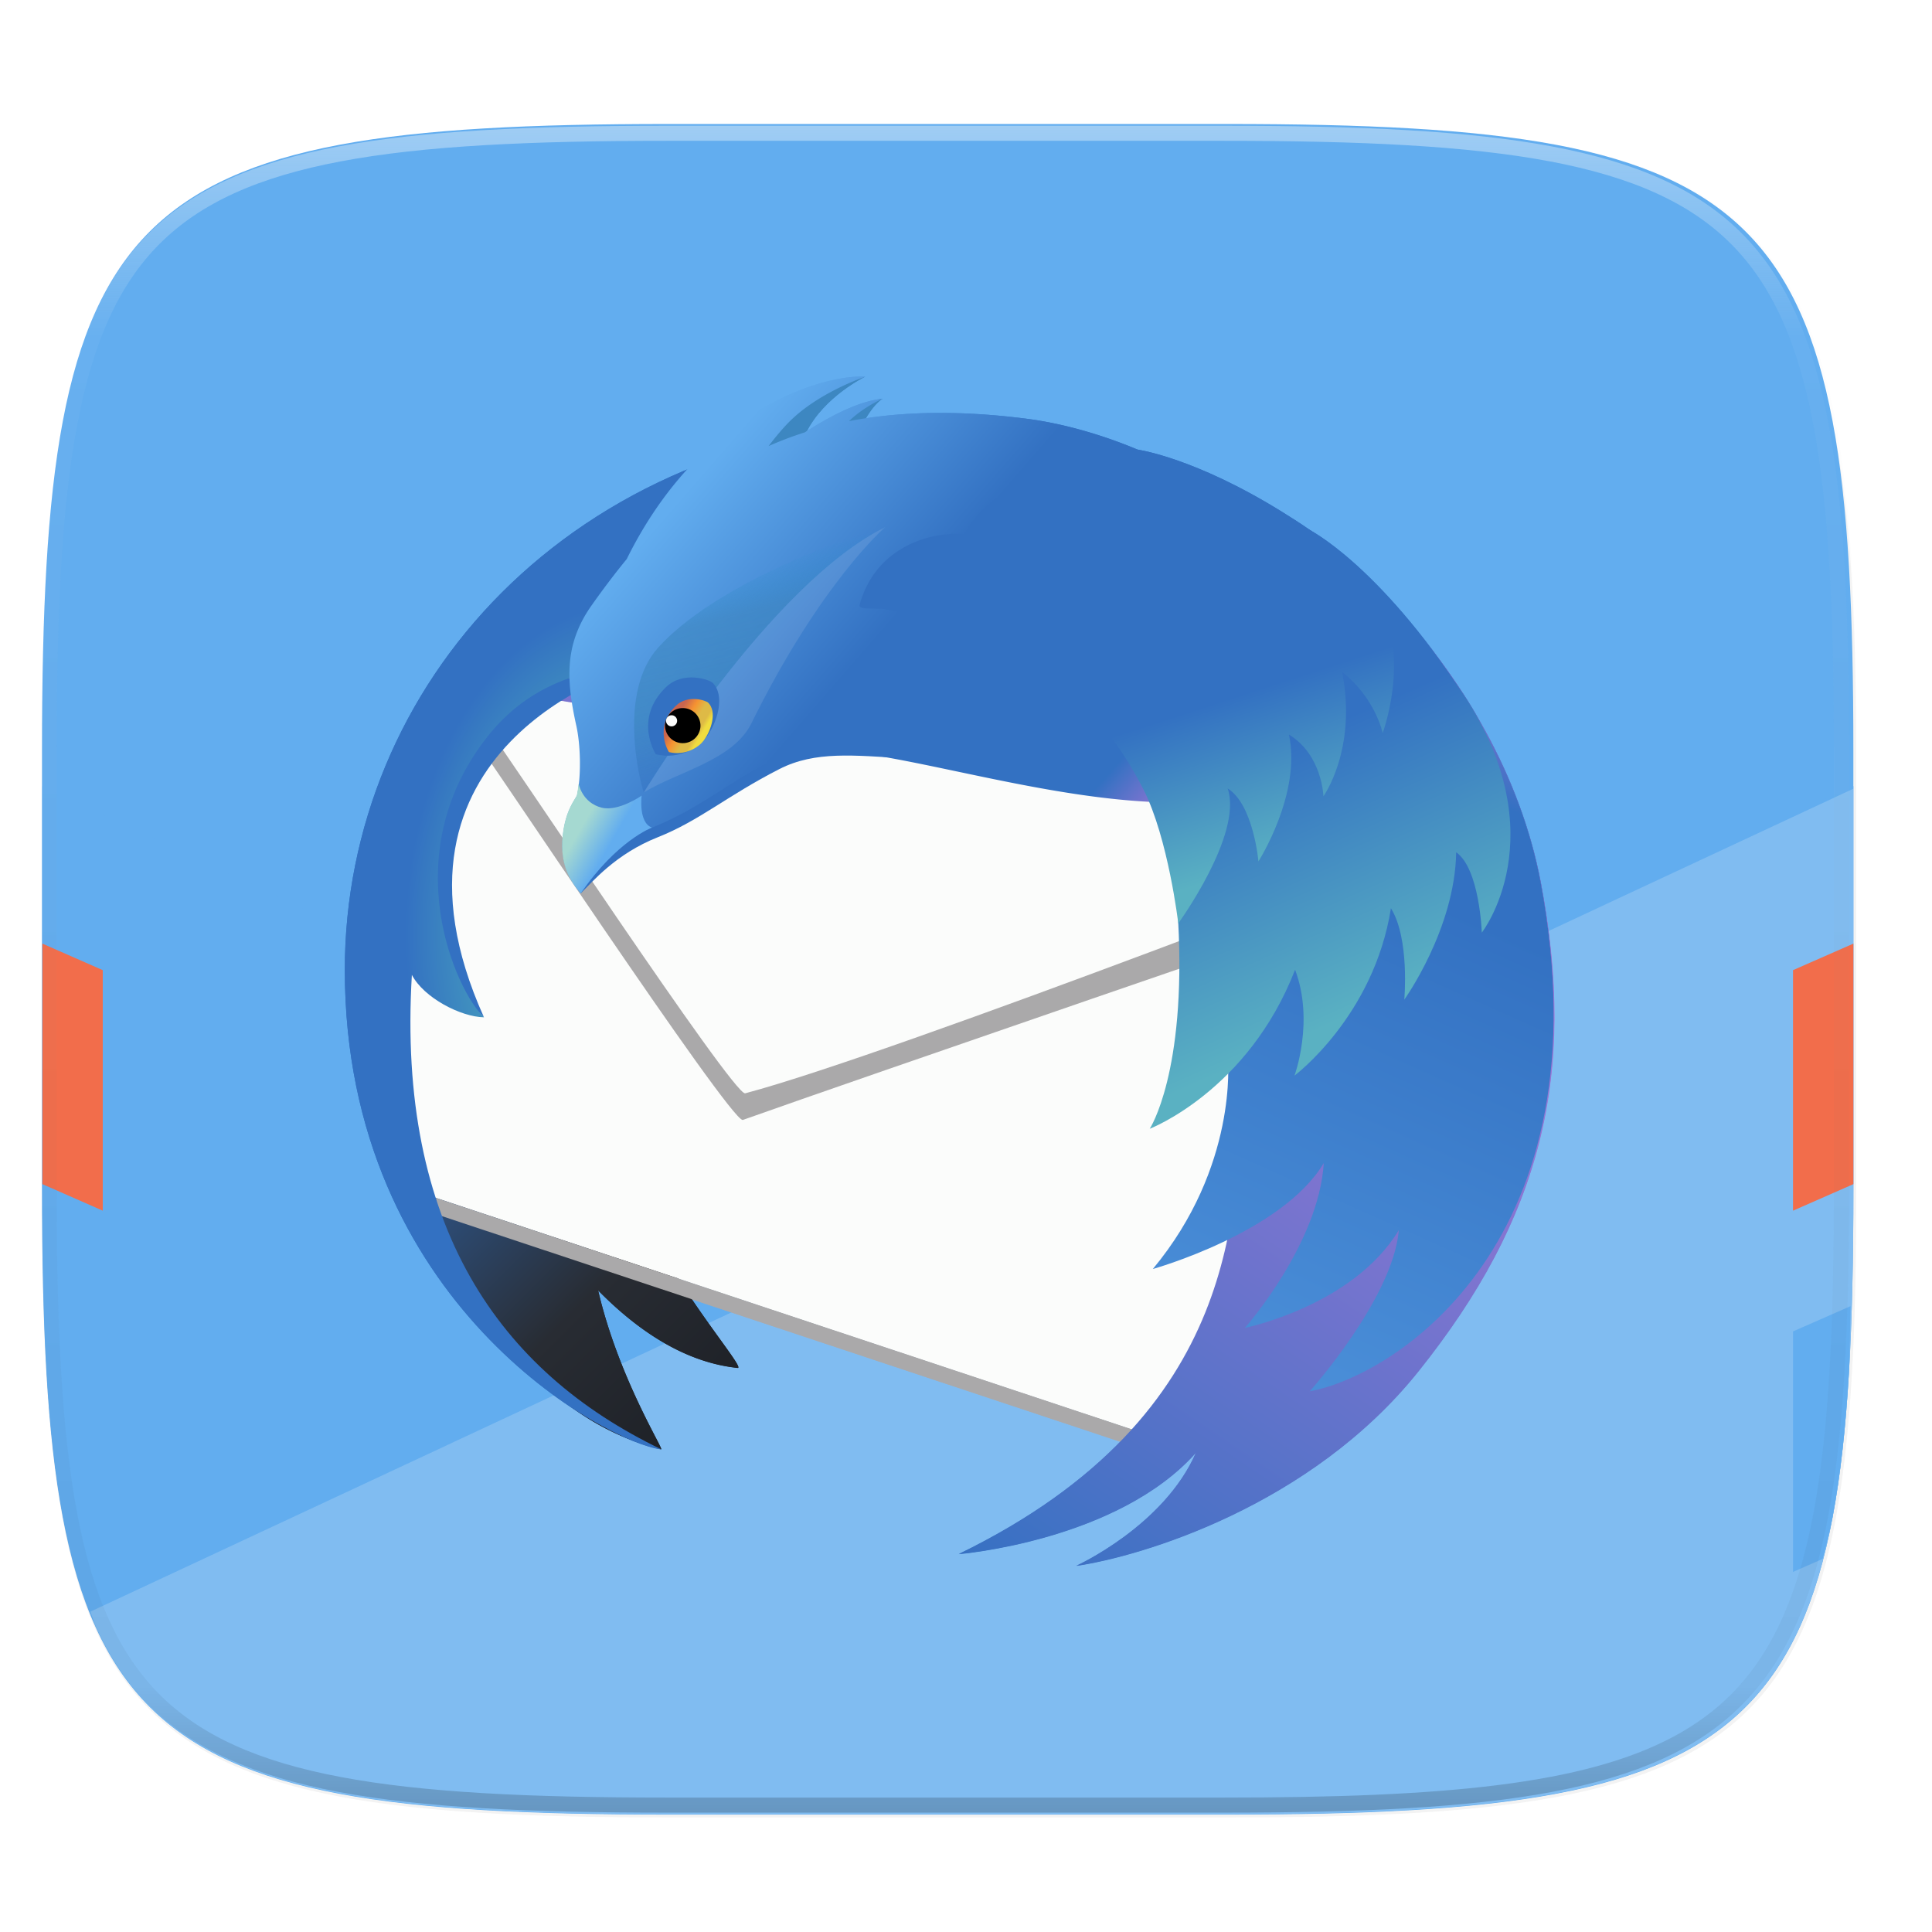 <svg width="256" height="256" viewBox="0 0 67.73 67.73" xmlns="http://www.w3.org/2000/svg" xmlns:xlink="http://www.w3.org/1999/xlink">
    <defs>
        <linearGradient id="h" x1="296" x2="296" y1="-212" y2="236" gradientUnits="userSpaceOnUse">
            <stop offset="0" stop-color="#FBFCFB"/>
            <stop offset=".125" stop-color="#FBFCFB" stop-opacity=".098"/>
            <stop offset=".925" stop-opacity=".098"/>
            <stop offset="1" stop-opacity=".498"/>
        </linearGradient>
        <clipPath id="g">
            <path d="M361.938-212C507.235-212 528-191.287 528-46.125v116.25C528 215.286 507.235 236 361.937 236H214.063C68.766 236 48 215.286 48 70.125v-116.25C48-191.287 68.765-212 214.063-212z" fill="#C677DD"/>
        </clipPath>
        <clipPath id="e">
            <path d="M191.433 45.067c77.492 0 88.567 11.047 88.567 88.466v62c0 77.42-11.075 88.467-88.567 88.467h-78.866C35.075 284 24 272.953 24 195.533v-62c0-77.42 11.075-88.466 88.567-88.466z" fill="#62ADEF"/>
        </clipPath>
        <linearGradient id="f" x1="-10.133" x2="314.133" y1="215.733" y2="215.733" gradientTransform="matrix(-.938 0 0 .938 268.068 -1.818)" gradientUnits="userSpaceOnUse">
            <stop offset="0" stop-opacity=".091"/>
            <stop offset=".5" stop-opacity=".848"/>
            <stop offset="1" stop-opacity="0"/>
        </linearGradient>
        <linearGradient id="d" x1="16" x2="352" y1="28" y2="332" gradientTransform="matrix(.265 0 0 .265 -6.993 221.973)" gradientUnits="userSpaceOnUse">
            <stop offset="0" stop-color="#62ADEF"/>
            <stop offset="1" stop-color="#62ADEF"/>
        </linearGradient>
        <filter id="c" x="-.02" y="-.03" width="1.046" height="1.05" color-interpolation-filters="sRGB">
            <feGaussianBlur stdDeviation="2.32"/>
        </filter>
        <filter id="b" x="-.01" y="-.01" width="1.023" height="1.025" color-interpolation-filters="sRGB">
            <feGaussianBlur stdDeviation="1.16"/>
        </filter>
        <linearGradient id="i" x1="199.533" x2="39.679" y1="201.907" y2="42.053" gradientUnits="userSpaceOnUse">
            <stop offset="0" stop-color="#16181D"/>
            <stop offset=".23" stop-color="#16181D"/>
            <stop offset=".512" stop-color="#282C33"/>
            <stop offset=".821" stop-color="#3371C2"/>
            <stop offset="1" stop-color="#C677DD"/>
        </linearGradient>
        <linearGradient id="j" x1="10.243" x2="57.704" y1="95.311" y2="95.311" gradientUnits="userSpaceOnUse">
            <stop offset="0" stop-color="#3371C2"/>
            <stop offset=".247" stop-color="#3371C2"/>
            <stop offset=".536" stop-color="#3371C2"/>
            <stop offset=".845" stop-color="#3371C2"/>
            <stop offset="1" stop-color="#C677DD"/>
        </linearGradient>
        <radialGradient id="k" cx="59.073" cy="113.923" r="85.247" gradientTransform="matrix(1 0 0 1.45 0 -51.265)" gradientUnits="userSpaceOnUse">
            <stop offset=".165" stop-color="#55C1BA"/>
            <stop offset=".548" stop-color="#3371C2"/>
            <stop offset=".655" stop-color="#3371C2"/>
            <stop offset=".864" stop-color="#3371C2"/>
            <stop offset="1" stop-color="#282C33"/>
        </radialGradient>
        <linearGradient id="l" x1="44.539" x2="191.515" y1="57.897" y2="57.897" gradientUnits="userSpaceOnUse">
            <stop offset="0" stop-color="#3371C2"/>
            <stop offset=".185" stop-color="#3371C2"/>
            <stop offset=".683" stop-color="#3371C2"/>
            <stop offset=".941" stop-color="#C677DD"/>
        </linearGradient>
        <linearGradient id="m" x1="66.174" x2="167.264" y1="23.206" y2="111.082" gradientUnits="userSpaceOnUse">
            <stop offset=".02" stop-color="#62ADEF"/>
            <stop offset=".388" stop-color="#3371C2"/>
            <stop offset=".497" stop-color="#3371C2"/>
            <stop offset=".789" stop-color="#3371C2"/>
            <stop offset=".941" stop-color="#C677DD"/>
        </linearGradient>
        <linearGradient id="n" x1="19.676" x2="217.835" y1="337.414" y2="43.631" gradientUnits="userSpaceOnUse">
            <stop offset=".379" stop-color="#3371C2"/>
            <stop offset="1" stop-color="#C677DD"/>
        </linearGradient>
        <linearGradient id="o" x1="96.745" x2="206.317" y1="278.646" y2="32.542" gradientUnits="userSpaceOnUse">
            <stop offset="0" stop-color="#62ADEF"/>
            <stop offset=".773" stop-color="#3371C2"/>
            <stop offset=".858" stop-color="#3371C2"/>
            <stop offset="1" stop-color="#C677DD"/>
        </linearGradient>
        <linearGradient id="p" x1="48.269" x2="54.241" y1="92.034" y2="95.468" gradientUnits="userSpaceOnUse">
            <stop offset="0" stop-color="#A5D9D1"/>
            <stop offset="1" stop-color="#62ADEF"/>
        </linearGradient>
        <linearGradient id="q" x1="176.214" x2="164.24" y1="23.085" y2="20.555" gradientUnits="userSpaceOnUse">
            <stop offset="0" stop-color="#3D87C1"/>
            <stop offset=".22" stop-color="#3D87C1"/>
            <stop offset=".656" stop-color="#3D87C1"/>
            <stop offset="1" stop-color="#3D87C1"/>
        </linearGradient>
        <linearGradient id="r" x1="80.784" x2="90.637" y1="38.025" y2="77.544" gradientUnits="userSpaceOnUse">
            <stop offset=".007" stop-color="#2B90D0" stop-opacity="0"/>
            <stop offset=".248" stop-color="#3D87C1" stop-opacity=".62"/>
            <stop offset=".642" stop-color="#3D87C1" stop-opacity=".71"/>
            <stop offset="1" stop-color="#3371C2" stop-opacity=".5"/>
        </linearGradient>
        <linearGradient id="s" x1="48.738" x2="43.199" y1="14.373" y2="11.303" gradientTransform="rotate(1.985 -1624.088 732.523)" gradientUnits="userSpaceOnUse" xlink:href="#a"/>
        <linearGradient id="a" x1="48.738" x2="43.199" y1="14.373" y2="11.303" gradientTransform="rotate(1.985 -1624.088 732.523)" gradientUnits="userSpaceOnUse">
            <stop offset="0" stop-color="#F0DD3F"/>
            <stop offset=".148" stop-color="#DEBA46"/>
            <stop offset=".379" stop-color="#DEBA46"/>
            <stop offset=".663" stop-color="#F69331"/>
            <stop offset=".988" stop-color="#CA654F"/>
            <stop offset="1" stop-color="#CA654F"/>
        </linearGradient>
        <linearGradient id="t" x1="206.211" x2="169.43" y1="130.139" y2="47.526" gradientUnits="userSpaceOnUse">
            <stop offset="0" stop-color="#5AB1C2"/>
            <stop offset=".62" stop-color="#3371C2"/>
        </linearGradient>
        <linearGradient id="u" x1="176.76" x2="150.407" y1="103.061" y2="21.954" gradientUnits="userSpaceOnUse">
            <stop offset="0" stop-color="#5AB1C2"/>
            <stop offset=".403" stop-color="#3371C2"/>
            <stop offset=".508" stop-color="#3371C2"/>
            <stop offset=".649" stop-color="#3371C2"/>
            <stop offset=".816" stop-color="#3371C2"/>
            <stop offset=".984" stop-color="#3371C2"/>
        </linearGradient>
        <linearGradient id="v" x1="199.533" x2="39.679" y1="201.907" y2="42.053" gradientTransform="matrix(.648 0 0 .648 75.909 77.385)" gradientUnits="userSpaceOnUse">
            <stop offset="0" stop-color="#16181D"/>
            <stop offset=".23" stop-color="#16181D"/>
            <stop offset=".512" stop-color="#282C33"/>
            <stop offset=".821" stop-color="#3371C2"/>
            <stop offset="1" stop-color="#C677DD"/>
        </linearGradient>
        <linearGradient id="w" x1="10.243" x2="57.704" y1="95.311" y2="95.311" gradientTransform="matrix(.648 0 0 .648 75.909 77.385)" gradientUnits="userSpaceOnUse">
            <stop offset="0" stop-color="#3371C2"/>
            <stop offset=".247" stop-color="#3371C2"/>
            <stop offset=".536" stop-color="#3371C2"/>
            <stop offset=".845" stop-color="#3371C2"/>
            <stop offset="1" stop-color="#C677DD"/>
        </linearGradient>
        <radialGradient id="x" cx="59.073" cy="113.923" r="85.247" gradientTransform="matrix(.648 0 0 .939 75.909 44.17)" gradientUnits="userSpaceOnUse">
            <stop offset=".165" stop-color="#55C1BA"/>
            <stop offset=".548" stop-color="#3371C2"/>
            <stop offset=".655" stop-color="#3371C2"/>
            <stop offset=".864" stop-color="#3371C2"/>
            <stop offset="1" stop-color="#282C33"/>
        </radialGradient>
        <linearGradient id="y" x1="44.539" x2="191.515" y1="57.897" y2="57.897" gradientTransform="matrix(.648 0 0 .648 75.909 77.385)" gradientUnits="userSpaceOnUse">
            <stop offset="0" stop-color="#3371C2"/>
            <stop offset=".185" stop-color="#3371C2"/>
            <stop offset=".683" stop-color="#3371C2"/>
            <stop offset=".941" stop-color="#C677DD"/>
        </linearGradient>
        <linearGradient id="z" x1="66.174" x2="167.264" y1="23.206" y2="111.082" gradientTransform="matrix(.648 0 0 .648 75.909 77.385)" gradientUnits="userSpaceOnUse">
            <stop offset=".02" stop-color="#62ADEF"/>
            <stop offset=".388" stop-color="#3371C2"/>
            <stop offset=".497" stop-color="#3371C2"/>
            <stop offset=".789" stop-color="#3371C2"/>
            <stop offset=".941" stop-color="#C677DD"/>
        </linearGradient>
        <linearGradient id="A" x1="19.676" x2="217.835" y1="337.414" y2="43.631" gradientTransform="matrix(.648 0 0 .648 75.909 77.385)" gradientUnits="userSpaceOnUse">
            <stop offset=".379" stop-color="#3371C2"/>
            <stop offset="1" stop-color="#C677DD"/>
        </linearGradient>
        <linearGradient id="B" x1="96.745" x2="206.317" y1="278.646" y2="32.542" gradientTransform="matrix(.648 0 0 .648 75.909 77.385)" gradientUnits="userSpaceOnUse">
            <stop offset="0" stop-color="#62ADEF"/>
            <stop offset=".773" stop-color="#3371C2"/>
            <stop offset=".858" stop-color="#3371C2"/>
            <stop offset="1" stop-color="#C677DD"/>
        </linearGradient>
        <linearGradient id="C" x1="48.269" x2="54.241" y1="92.034" y2="95.468" gradientTransform="matrix(.648 0 0 .648 75.909 77.385)" gradientUnits="userSpaceOnUse">
            <stop offset="0" stop-color="#A5D9D1"/>
            <stop offset="1" stop-color="#62ADEF"/>
        </linearGradient>
        <linearGradient id="D" x1="176.214" x2="164.24" y1="23.085" y2="20.555" gradientTransform="matrix(.648 0 0 .648 75.909 77.385)" gradientUnits="userSpaceOnUse">
            <stop offset="0" stop-color="#3D87C1"/>
            <stop offset=".22" stop-color="#3D87C1"/>
            <stop offset=".656" stop-color="#3D87C1"/>
            <stop offset="1" stop-color="#3D87C1"/>
        </linearGradient>
        <linearGradient id="E" x1="80.784" x2="90.637" y1="38.025" y2="77.544" gradientTransform="matrix(.648 0 0 .648 75.909 77.385)" gradientUnits="userSpaceOnUse">
            <stop offset=".007" stop-color="#2B90D0" stop-opacity="0"/>
            <stop offset=".248" stop-color="#3D87C1" stop-opacity=".62"/>
            <stop offset=".642" stop-color="#3D87C1" stop-opacity=".71"/>
            <stop offset="1" stop-color="#3371C2" stop-opacity=".5"/>
        </linearGradient>
        <linearGradient id="F" x1="48.738" x2="43.199" y1="14.373" y2="11.303" gradientTransform="matrix(.647 .023 -.023 .647 91.84 114.392)" gradientUnits="userSpaceOnUse" xlink:href="#a"/>
        <linearGradient id="G" x1="206.211" x2="169.43" y1="130.139" y2="47.526" gradientTransform="matrix(.648 0 0 .648 75.909 77.385)" gradientUnits="userSpaceOnUse">
            <stop offset="0" stop-color="#5AB1C2"/>
            <stop offset=".62" stop-color="#3371C2"/>
        </linearGradient>
        <linearGradient id="H" x1="176.76" x2="150.407" y1="103.061" y2="21.954" gradientTransform="matrix(.648 0 0 .648 75.909 77.385)" gradientUnits="userSpaceOnUse">
            <stop offset="0" stop-color="#5AB1C2"/>
            <stop offset=".403" stop-color="#3371C2"/>
            <stop offset=".508" stop-color="#3371C2"/>
            <stop offset=".649" stop-color="#3371C2"/>
            <stop offset=".816" stop-color="#3371C2"/>
            <stop offset=".984" stop-color="#3371C2"/>
        </linearGradient>
    </defs>
    <path transform="matrix(.265 0 0 .265 0 3.404)" d="M162.537 3.568c72.648 0 83.031 10.357 83.031 82.938v58.125c0 72.58-10.383 82.937-83.031 82.937H88.599c-72.648 0-83.031-10.357-83.031-82.937V86.506c0-72.581 10.383-82.938 83.031-82.938z" filter="url(#b)" opacity=".1"/>
    <path transform="scale(.265)" d="M5.568 101.37v56.124c0 9.073.162 17.173.588 24.402.213 3.615.493 7.012.85 10.204.357 3.191.793 6.18 1.32 8.974s1.145 5.396 1.867 7.819c.723 2.422 1.548 4.664 2.49 6.74a38.763 38.763 0 0 0 3.192 5.736 32.67 32.67 0 0 0 3.965 4.813 32.686 32.686 0 0 0 4.818 3.959 38.848 38.848 0 0 0 5.744 3.187c2.078.941 4.323 1.765 6.748 2.486 2.425.722 5.03 1.34 7.827 1.866 2.797.526 5.787.961 8.982 1.318 3.195.357 6.597.635 10.215.848 7.236.425 15.345.586 24.426.586h73.937c9.081 0 17.19-.161 24.426-.586a195.72 195.72 0 0 0 10.213-.848c3.195-.357 6.185-.792 8.982-1.318 2.798-.527 5.403-1.144 7.828-1.866 2.425-.72 4.67-1.545 6.748-2.486 2.078-.941 3.988-2 5.745-3.187a32.67 32.67 0 0 0 4.816-3.96 32.682 32.682 0 0 0 3.967-4.812c1.188-1.754 2.246-3.66 3.19-5.736s1.77-4.318 2.491-6.74c.723-2.423 1.34-5.024 1.868-7.819a121.39 121.39 0 0 0 1.32-8.974c.357-3.192.637-6.589.85-10.204.425-7.229.587-15.33.587-24.402V101.37c0-72.58-10.382-82.937-83.03-82.937H88.6c-72.649 0-83.032 10.356-83.032 82.937z" filter="url(#c)" opacity=".2"/>
    <path d="M43.005 233.614c19.221 0 21.968 2.74 21.968 21.944v15.38c0 19.203-2.747 21.943-21.968 21.943H23.442c-19.222 0-21.969-2.74-21.969-21.944v-15.379c0-19.204 2.747-21.944 21.969-21.944z" fill="url(#d)" transform="translate(0 -229.267)"/>
    <g transform="matrix(-.248 0 0 .248 70.926 -6.831)" clip-path="url(#e)">
        <path transform="matrix(-1.067 0 0 1.067 285.94 27.54)" d="M5.568 107.182v50.312c0 9.073.162 17.173.588 24.402.213 3.615.493 7.012.85 10.204.357 3.191.793 6.18 1.32 8.974s1.145 5.396 1.867 7.819c.723 2.422 1.548 4.664 2.49 6.74a38.763 38.763 0 0 0 3.192 5.736 32.67 32.67 0 0 0 3.965 4.813 32.686 32.686 0 0 0 4.818 3.959 38.848 38.848 0 0 0 5.744 3.187c2.078.941 4.323 1.765 6.748 2.486 2.425.722 5.03 1.34 7.827 1.866 2.797.526 5.787.961 8.982 1.318 3.195.357 6.597.635 10.215.848 7.236.425 15.345.586 24.426.586h73.937c9.081 0 17.19-.161 24.426-.586a195.72 195.72 0 0 0 10.213-.848c3.195-.357 6.185-.792 8.982-1.318 2.798-.527 5.403-1.144 7.828-1.866 2.425-.72 4.67-1.545 6.748-2.486 2.078-.941 3.988-2 5.745-3.187a32.67 32.67 0 0 0 4.816-3.96 32.682 32.682 0 0 0 3.967-4.812c1.188-1.754 2.246-3.66 3.19-5.736s1.77-4.318 2.491-6.74c.723-2.423 1.34-5.024 1.868-7.819a121.39 121.39 0 0 0 1.32-8.974c.357-3.192.637-6.589.85-10.204.425-7.229.587-15.33.587-24.402v-50.312l-120 53.25-120-53.25z" fill-rule="evenodd" fill="url(#f)" filter="url(#filter1033)" opacity=".2"/>
        <path d="M280 138.666v56.867c0 9.677-.173 18.318-.627 26.03a208.027 208.027 0 0 1-.907 10.882c-.38 3.405-.846 6.593-1.408 9.573s-1.221 5.756-1.992 8.34c-.77 2.584-1.65 4.976-2.656 7.19a41.347 41.347 0 0 1-3.404 6.118 34.848 34.848 0 0 1-4.23 5.134 34.866 34.866 0 0 1-5.139 4.223 41.437 41.437 0 0 1-6.127 3.4c-2.216 1.004-4.611 1.882-7.198 2.652-2.586.769-5.364 1.428-8.348 1.99-2.984.56-6.173 1.025-9.581 1.405-3.408.38-7.036.678-10.896.905-7.719.453-16.368.625-26.054.625h-78.867c-9.686 0-18.335-.172-26.054-.625-3.86-.227-7.485-.524-10.894-.905-3.408-.38-6.597-.844-9.58-1.406-2.985-.561-5.764-1.22-8.35-1.99-2.587-.769-4.982-1.647-7.199-2.651a41.438 41.438 0 0 1-6.127-3.4 34.848 34.848 0 0 1-5.137-4.223 34.861 34.861 0 0 1-4.232-5.134c-1.267-1.87-2.396-3.905-3.402-6.118s-1.888-4.606-2.658-7.19c-.77-2.584-1.43-5.359-1.992-8.34-.562-2.98-1.027-6.168-1.408-9.573-.381-3.404-.68-7.027-.906-10.883-.454-7.711-.627-16.352-.627-26.03v-56.866l128 60 128-60z" fill-rule="evenodd" fill="#62ADEF"/>
        <path d="M273.216 255.366c-.282.705-.5 1.51-.806 2.182a41.347 41.347 0 0 1-3.404 6.118 34.848 34.848 0 0 1-4.23 5.134 34.866 34.866 0 0 1-5.139 4.223 41.437 41.437 0 0 1-6.127 3.4c-2.216 1.004-4.611 1.882-7.198 2.652-2.586.769-5.364 1.428-8.348 1.99-2.984.56-6.173 1.025-9.581 1.405-3.408.38-7.036.678-10.896.905-7.719.453-16.368.625-26.054.625h-78.867c-9.686 0-18.335-.172-26.054-.625-3.86-.227-7.485-.524-10.894-.905-3.408-.38-6.597-.844-9.58-1.406-2.985-.561-5.764-1.22-8.35-1.99-2.587-.769-4.982-1.647-7.199-2.651a41.438 41.438 0 0 1-6.127-3.4 34.848 34.848 0 0 1-5.137-4.223 34.861 34.861 0 0 1-4.232-5.134c-1.267-1.87-2.396-3.905-3.402-6.118s-1.888-4.606-2.658-7.19c-.77-2.584-1.43-5.359-1.992-8.34-.562-2.98-1.027-6.168-1.408-9.573-.381-3.404-.68-7.027-.906-10.883-.454-7.711-.627-16.352-.627-26.03v-56.5l249.216 116.334z" fill-rule="evenodd" fill="#FBFCFB" opacity=".2"/>
        <path d="M279.6 212.177c-.096 3.027-.064 6.605-.227 9.385a208.027 208.027 0 0 1-.907 10.883c-.38 3.405-.846 6.593-1.408 9.573-.397 2.106-.907 3.986-1.406 5.892l-4.186 1.84v-34l8.134-3.573z" fill="#62ADEF"/>
        <path d="M280 160.933l-8.533 3.75v34l8.533-3.75z" fill="#F26D4B"/>
        <path d="M28.348 247.91c-.5-1.906-1.01-3.786-1.407-5.892-.562-2.98-1.027-6.168-1.408-9.573-.381-3.404-.68-7.027-.906-10.883-.164-2.78-.132-6.358-.227-9.385l8.133 3.573v34l-4.185-1.84z" fill="#62ADEF"/>
        <path d="M24 160.933v34l8.533 3.75v-34z" fill="#F26D4B"/>
    </g>
    <path transform="matrix(.132 0 0 .132 -4.877 32.393)" d="M361.938-212C507.235-212 528-191.287 528-46.125v116.25c0 28.684-.81 52.508-3.233 72.274C514.931 222.663 478.524 236 361.937 236H214.063C68.766 236 48 215.286 48 70.125v-116.25C48-191.287 68.765-212 214.063-212z" clip-path="url(#g)" fill="none" opacity=".4" stroke-linecap="round" stroke-linejoin="round" stroke-width="8" stroke="url(#h)"/>
    <g transform="matrix(.265 0 0 .265 -8.028 -7.305)">
        <g transform="matrix(.648 0 0 .648 75.909 77.385)">
            <path class="st1" d="M188.887 35.492c-14.501-9.472-33.046-12.538-43.281-13.609-10.954-1.145-20.468-.943-28.836.285-.709-.009-1.414-.037-2.127-.037-.544 0-1.08.023-1.627.029.225-.275.381-.445.381-.445s-.44.069-1.304.46c-2.717.044-5.421.138-8.085.32 3.711-4.068 6.751-6.2 6.751-6.2s-3.608.528-10.192 6.496c-3.132.288-6.221.67-9.258 1.145 6.918-9.362 14.155-13.304 14.155-13.304s-8.772-1.786-22.507 12.016a60.522 60.522 0 0 0-3.246 3.572C39.68 35.907 11.03 61.758 11.03 92.139c0 5.958-1.829 12.511.143 19.054-.788 10.453.89 38.975.89 38.975s10.837 58.649 52.51 68.846c.662.158-8.707-14.62-12.851-32.442 8.069 8.208 17.685 14.699 28.478 15.824 1.325.137-6.165-8.64-12.725-19.234l94.698 31.906c49.529-21.274 43.763-19.357 54.397-30.875 23.428-25.36 26.708-39.75 20.806-82.235-3.993-28.679-25.16-57.083-48.489-66.466z" fill="url(#i)"/>
            <path class="st2" fill="#FBFCFB" d="M201.94 95.59L22.69 62.28l-14.14 80.4 7.84 24.29 156.52 52.04z"/>
            <path class="st3" d="M23.128 65.01c.785 1.689.554 2.089.065 2.089-.22 0-.492-.081-.747-.161-.255-.081-.494-.161-.648-.161-.433 0-.189.639 2.263 3.72 3.468 4.406 54.399 81.293 57.182 81.293a.125.125 0 0 0 .04-.006c23.71-8.448 124.543-43.058 124.543-43.058L195.51 93.697 23.128 65.01" fill="#AAA9AA"/>
            <path class="st4" d="M24.607 63.121s.76 3.932 4.281 8.284c3.5 4.392 50.51 75.571 52.869 74.944 30.795-8.176 142.525-51.674 142.525-51.674z" fill="#FBFCFB"/>
            <path class="st3" fill="#AAA9AA" d="M19.09 171.18l149.89 49.83-1.66-3.85L18.57 167.7z"/>
            <path class="st5" d="M57.704 59.795s-54.122 15.85-29.288 71.033c0 0-11.387-10.426-18.167-23.757-.305-.597 11.301-41.829 11.301-41.829z" fill="url(#j)"/>
            <path class="st6" d="M28.416 130.828c-4.707-.081-12.269-3.964-14.722-8.665-3.066 51.098 17.782 80.939 50.88 96.853C53.759 217.776 0 189.407 0 121.14 0 63.093 46.06 11.208 118.142 8.831c.442 3.254-35.736 11.414-36.893 15.251-1.796 5.972-5.924 12.473-9.406 17.684-4.718 7.061 6.557 13.099-1.729 15.001-12.468 2.861-29.098 1.277-41.361 17.219-18.434 23.965-6.133 51.379-.337 56.842z" fill="url(#k)"/>
            <path class="st7" d="M137.048 10.699c-46.682-3.582-70.707 15.097-86.13 36.817-5.617 7.906-5.002 15.166-3.068 23.937.831 3.744 1.671 5.538.659 9.355-.558 2.106-.465 4.072-1.158 5.314-.959 1.717-2.18 3.594-2.589 6.677-1.022 7.699 1.703 10.151 3.406 12.741 2.426-2.409 7.165-8.079 15.71-11.466s14.167-8.477 24.876-13.941c14.632-7.463 31.782 3.859 64.3-6.796 10.006-3.279 33.002-37.344 38.461-38.652-15.203-16.812-41.067-22.959-54.467-23.986z" fill="url(#l)"/>
            <path class="st8" d="M106.207.032s-8.335 4.026-11.965 11.301c8.381-4.225 13.246-6.533 15.546-6.808 0 0-2.203 1.067-4.935 6.87 4.83-1.547 6.493-2.522 7.819-2.537 0 0-.385.61-.737 6.402-7.417-2.404-21.693.397-29.287 5.153C80.072 6.678 106.207.032 106.207.032z" fill="#3D87C1"/>
            <path class="st9" d="M139.379 8.63c-14.309-1.854-26.27-1.489-36.439.47 3.198-3.065 6.898-4.575 6.898-4.575-4.795.424-10.781 3.554-15.917 6.868a71.737 71.737 0 0 0-7.39 2.799c1.43-1.885 3.094-3.899 4.72-5.445C97.29 3.004 106.257.032 106.257.032 98.603-.53 72.989 6.027 57.576 37.245c-2.526 3.077-4.883 6.235-7.129 9.398-5.798 8.164-5.162 15.658-3.162 24.715.852 3.867 1.009 10.04.168 14.029-.168.799-2.363 2.863-2.926 8.428-.602 5.905 1.505 8.804 3.582 11.203 7.38-10.792 14.661-12.931 14.661-12.931 10.33-4.232 14.63-8.752 25.688-14.393 15.108-7.709 67.939 17.45 101.512 6.448 10.332-3.384-3.977-47.359 1.663-48.709-15.699-17.36-38.494-25.02-52.254-26.803z" fill="url(#m)"/>
            <path class="st10" d="M244.176 103.288c-8.276-43.237-48.096-82.572-80.117-84.752-14.211-.968-9.847 6.319-18.739 9.094-38.32 11.959-38.906 18.941-38.906 18.941 81.252 3.819 82.484 84.064 60.724 104.366 6.123-1.428 12.762-8.914 18.859-20.666-.732 4.931-1.36 10.98-2.274 17.729-2.788 20.595.823 63.614-58.356 92.405 0 0 32.372-2.646 48.425-20.717-6.528 15.012-24.441 23.121-24.441 23.121 13.182-1.928 47.81-12.146 69.868-39.732 24.966-31.225 32.474-60.519 24.957-99.789z" fill="url(#n)"/>
            <path class="st11" d="M164.993 182.221s26.396-7.38 34.903-21.633c-1.032 16.619-16.107 33.662-16.107 33.662s22.038-4.46 31.436-19.968c-1.224 13.994-18.191 32.907-18.191 32.907 17.346-3.113 60.93-30.645 47.143-103.901-8.142-43.262-48.096-82.572-80.117-84.752-14.211-.968-9.847 6.319-18.739 9.094-38.32 11.959-38.906 18.941-38.906 18.941 81.252 3.819 102.844 46.344 60.724 103.231 6.123-1.429 8.578-4.794 13.178-10.301-.002 0 2.084 21.78-15.324 42.72z" fill="url(#o)"/>
            <path class="st12" d="M60.609 85.567s-4.719 3.301-8.136 2.46c-4.045-.993-4.73-4.913-4.73-4.913-.089.803-.192 1.578-.341 2.273-.168.799-2.363 2.863-2.926 8.428-.602 5.905 1.615 9.325 3.692 11.724C55.549 94.747 62.72 92.087 62.72 92.087c-2.809-.982-2.111-6.52-2.111-6.52z" fill="url(#p)"/>
            <g class="st16" opacity=".6">
                <g class="st17" opacity=".2">
                    <path class="st18" d="M163.513 18.434c1.106-.287 5.621.204 8.584 1.533 2.964 1.329 8.073 3.679 3.986 4.701-4.088 1.022-6.438-.613-8.482-2.351s-6.847-3.168-4.088-3.883z" fill="url(#q)"/>
                </g>
            </g>
            <path class="st19" d="M61.051 84.921s25.888-42.662 49.292-54.175c2.173-1.093-32.405 9.191-46.32 24.55-8.271 9.129-3.891 27.002-2.972 29.625z" fill="url(#r)"/>
            <path class="st20" d="M61.051 84.921l.075-.045c6.694-4.136 18.166-6.518 21.864-14.015 14.237-28.869 27.354-40.115 27.354-40.115-23.405 11.513-49.293 54.175-49.293 54.175z" fill="#FBFCFB" opacity=".1"/>
            <path class="st21" d="M63.512 77.118s-4.666-7.159 2.053-13.687c3.546-3.44 8.919-1.529 9.54-.91 2.644 2.622.982 8.156-1.398 11.288-1.345 1.764-5.259 4.51-10.195 3.309z" fill="#3371C2"/>
            <path class="st22" d="M66.187 76.674s-3.224-4.949 1.422-9.459c2.446-2.376 6.161-1.056 6.592-.63 1.826 1.812.676 5.637-.968 7.8-.929 1.223-3.635 3.119-7.046 2.289z" fill="url(#s)"/>
            <path d="M72.623 71.393c-.072 1.978-1.746 3.522-3.738 3.454-1.996-.069-3.558-1.726-3.487-3.704.071-1.977 1.744-3.521 3.741-3.453 1.992.069 3.553 1.727 3.484 3.703z"/>
            <circle class="st24" cx="66.725" cy="70.287" r="1.136" fill="#FBFCFB"/>
            <path class="st23" d="M228.505 65.01c-17.721-26.976-31.761-33.831-31.761-33.831s.645 19.65 10.484 29.128c1.124 1.083-11.774-8.432-11.774-8.432s-2.758 9.076 3.562 19.51c-1.836-2.439-3.051-3.363-3.051-3.363s-11.908 5.491-15.423 13.109c-1.815-3.426-3.176-5.444-3.176-5.444s-8.236 16.437-7.201 35.495c1.684 30.988-5.803 42.404-5.803 42.404s20.057-7.695 29.676-32.468c3.974 10.533-.121 21.619-.121 21.619s16.206-12.109 19.691-34.18c3.863 6.23 2.727 18.664 2.727 18.664s10.344-14.402 10.596-30.086c4.794 3.343 5.235 16.399 5.235 16.399s15.336-19.606-3.661-48.524z" fill="url(#t)"/>
            <path class="st25" d="M211.282 46.158c-4.631-8.63-12.803-14.13-19.986-18.582-17.909-11.105-29.427-12.665-29.427-12.665s-16.528 3.074-13.689 7.672c.146.236.487.535.968.877-14.498-6.678-22.722 8.677-22.722 8.677-8.284-.503-18.371 3.575-21.312 14.499-.305 1.134 3.711.496 5.777.945 12.079 2.626 23.45 8.32 28.675 11.134 12.154 6.548 19.365 17.451 23.528 25.629 5.037 9.894 7.094 27.304 7.094 27.304s13.253-18.205 10.086-27.552c5.249 3.26 6.285 14.891 6.285 14.891s8.835-13.838 6.223-25.891c6.815 4.153 7.042 12.601 7.042 12.601s6.939-9.631 3.803-25.427c6.858 5.453 8.293 12.517 8.293 12.517s5.606-14.993-.638-26.629z" fill="url(#u)"/>
        </g>
        <path class="st1" d="M198.285 100.38c-9.395-6.137-21.41-8.124-28.041-8.818-7.097-.742-13.261-.61-18.682.185-.46-.006-.917-.024-1.378-.024-.353 0-.7.015-1.055.019.146-.178.247-.289.247-.289s-.285.045-.845.298c-1.76.029-3.512.09-5.238.208 2.405-2.636 4.374-4.017 4.374-4.017s-2.337.342-6.603 4.209c-2.03.186-4.03.434-5.998.741 4.482-6.065 9.17-8.619 9.17-8.619s-5.683-1.157-14.581 7.785a39.211 39.211 0 0 0-2.103 2.314c-25.935 6.276-44.497 23.024-44.497 42.708 0 3.86-1.185 8.105.092 12.344-.51 6.773.577 25.251.577 25.251s7.021 37.998 34.02 44.604c.429.103-5.64-9.472-8.326-21.018 5.228 5.318 11.458 9.523 18.45 10.252.859.089-3.994-5.598-8.244-12.461l61.353 20.67c32.089-13.782 28.353-12.54 35.243-20.002 15.178-16.43 17.303-25.754 13.48-53.279-2.587-18.58-16.301-36.983-31.415-43.062z" fill="url(#v)"/>
        <path class="st2" fill="#FBFCFB" d="M206.741 139.315L90.61 117.735l-9.161 52.09 5.08 15.736 101.405 33.716z"/>
        <path class="st3" d="M90.893 119.503c.508 1.095.359 1.354.042 1.354-.143 0-.319-.053-.484-.105-.165-.052-.32-.104-.42-.104-.28 0-.122.414 1.466 2.41 2.247 2.855 35.244 52.668 37.047 52.668.01 0 .018 0 .026-.004 15.361-5.473 80.689-27.896 80.689-27.896l-6.683-9.737-111.683-18.586" fill="#AAA9AA"/>
        <path class="st4" d="M91.851 118.28s.492 2.547 2.774 5.367c2.267 2.845 32.724 48.96 34.252 48.554 19.952-5.297 92.34-33.478 92.34-33.478z" fill="#FBFCFB"/>
        <path class="st3" fill="#AAA9AA" d="M184.312 218.078L87.94 186.034l.337 2.255 97.11 32.284z"/>
        <path class="st5" d="M113.294 116.125s-35.065 10.269-18.975 46.02c0 0-7.378-6.754-11.77-15.391-.198-.387 7.321-27.1 7.321-27.1z" fill="url(#w)"/>
        <path class="st6" d="M94.319 162.145c-3.05-.052-7.949-2.568-9.538-5.613-1.987 33.105 11.52 52.438 32.964 62.749-7.007-.804-41.836-19.183-41.836-63.412 0-37.608 29.841-71.223 76.541-72.763.287 2.108-23.152 7.395-23.902 9.88-1.163 3.87-3.838 8.082-6.094 11.458-3.056 4.575 4.248 8.487-1.12 9.719-8.078 1.853-18.852.827-26.797 11.156-11.943 15.526-3.973 33.287-.218 36.826z" fill="url(#x)"/>
        <path class="st7" d="M164.7 84.316c-30.245-2.32-45.81 9.781-55.803 23.853-3.639 5.122-3.24 9.826-1.987 15.509.538 2.425 1.082 3.588.427 6.06-.362 1.365-.302 2.639-.75 3.443-.622 1.113-1.413 2.329-1.678 4.326-.662 4.988 1.103 6.577 2.207 8.255 1.571-1.56 4.642-5.234 10.178-7.429 5.536-2.194 9.178-5.492 16.117-9.032 9.48-4.835 20.59 2.5 41.658-4.403 6.483-2.124 21.382-24.194 24.918-25.042-9.85-10.892-26.606-14.874-35.288-15.54z" fill="url(#y)"/>
        <path class="st8" d="M144.718 77.405s-5.4 2.609-7.752 7.322c5.43-2.737 8.582-4.232 10.072-4.41 0 0-1.427.69-3.197 4.45 3.129-1.002 4.206-1.634 5.066-1.643 0 0-.25.395-.478 4.147-4.805-1.557-14.054.258-18.974 3.339-1.67-8.899 15.263-13.205 15.263-13.205z" fill="#3D87C1"/>
        <path class="st9" d="M166.21 82.976c-9.271-1.201-17.02-.965-23.609.304 2.072-1.985 4.47-2.964 4.47-2.964-3.107.275-6.985 2.303-10.313 4.45a46.475 46.475 0 0 0-4.788 1.813c.927-1.22 2.005-2.526 3.058-3.527 3.913-3.721 9.722-5.647 9.722-5.647-4.958-.364-21.553 3.884-31.539 24.11a109.263 109.263 0 0 0-4.619 6.089c-3.756 5.289-3.344 10.144-2.048 16.012.552 2.505.653 6.505.109 9.09-.11.517-1.531 1.854-1.896 5.46-.39 3.825.975 5.703 2.32 7.258 4.782-6.992 9.5-8.378 9.5-8.378 6.692-2.742 9.478-5.67 16.642-9.325 9.788-4.994 44.016 11.306 65.767 4.178 6.694-2.193-2.576-30.683 1.078-31.558-10.171-11.247-24.94-16.21-33.855-17.365z" fill="url(#z)"/>
        <path class="st10" d="M234.105 144.303c-5.362-28.012-31.16-53.497-51.906-54.91-9.207-.626-6.38 4.095-12.14 5.893-24.827 7.748-25.207 12.271-25.207 12.271 52.642 2.474 53.44 54.463 39.342 67.617 3.967-.926 8.268-5.776 12.218-13.39-.474 3.195-.88 7.114-1.473 11.487-1.806 13.343.533 41.214-37.808 59.867 0 0 20.974-1.714 31.374-13.422-4.23 9.726-15.835 14.98-15.835 14.98 8.54-1.25 30.975-7.87 45.266-25.742 16.175-20.23 21.04-39.209 16.17-64.651z" fill="url(#A)"/>
        <path class="st11" d="M182.804 195.442s17.102-4.781 22.613-14.016c-.668 10.767-10.435 21.81-10.435 21.81s14.278-2.89 20.366-12.938c-.793 9.067-11.785 21.32-11.785 21.32 11.238-2.017 39.475-19.854 30.543-67.315-5.275-28.029-31.16-53.497-51.906-54.91-9.207-.626-6.38 4.095-12.14 5.893-24.828 7.748-25.207 12.271-25.207 12.271 52.641 2.474 66.63 30.025 39.342 66.881 3.967-.925 5.557-3.106 8.537-6.673 0 0 1.35 14.11-9.928 27.677z" fill="url(#B)"/>
        <path class="st12" d="M115.176 132.822s-3.057 2.138-5.271 1.594c-2.62-.644-3.065-3.183-3.065-3.183-.057.52-.124 1.022-.22 1.472-.11.518-1.531 1.855-1.896 5.46-.39 3.826 1.046 6.042 2.392 7.596 4.782-6.992 9.428-8.715 9.428-8.715-1.82-.636-1.368-4.224-1.368-4.224z" fill="url(#C)"/>
        <path class="st18" d="M181.845 89.328c.717-.186 3.642.132 5.562.993 1.92.86 5.23 2.383 2.582 3.046-2.648.662-4.17-.398-5.495-1.524-1.324-1.126-4.436-2.052-2.649-2.515z" fill="url(#D)"/>
        <path class="st19" d="M115.462 132.403s16.773-27.64 31.936-35.099c1.407-.708-20.995 5.955-30.01 15.906-5.359 5.914-2.521 17.494-1.926 19.193z" fill="url(#E)"/>
        <path class="st20" d="M115.462 132.403l.049-.029c4.337-2.68 11.77-4.223 14.165-9.08 9.224-18.704 17.722-25.99 17.722-25.99-15.163 7.46-31.936 35.1-31.936 35.1z" fill="#FBFCFB" opacity=".1"/>
        <path class="st21" d="M117.057 127.348s-3.023-4.638 1.33-8.868c2.297-2.228 5.778-.99 6.18-.59 1.714 1.7.637 5.285-.905 7.314-.871 1.143-3.407 2.922-6.605 2.144z" fill="#3371C2"/>
        <path class="st22" d="M118.79 127.06s-2.089-3.206.921-6.128c1.585-1.54 3.992-.684 4.271-.408 1.183 1.174.438 3.652-.627 5.053-.602.793-2.355 2.02-4.565 1.483z" fill="url(#F)"/>
        <path d="M122.96 123.639a2.335 2.335 0 0 1-2.422 2.238c-1.293-.045-2.305-1.119-2.26-2.4a2.334 2.334 0 0 1 2.424-2.237 2.33 2.33 0 0 1 2.258 2.399z"/>
        <circle class="st24" cx="119.138" cy="122.922" r=".736" fill="#FBFCFB"/>
        <path class="st23" d="M223.952 119.503c-11.48-17.477-20.577-21.918-20.577-21.918s.418 12.73 6.792 18.871c.729.702-7.628-5.463-7.628-5.463s-1.787 5.88 2.308 12.64c-1.19-1.58-1.977-2.178-1.977-2.178s-7.715 3.557-9.992 8.493c-1.176-2.22-2.058-3.527-2.058-3.527s-5.336 10.649-4.665 22.996c1.091 20.077-3.76 27.473-3.76 27.473s12.995-4.986 19.227-21.035c2.575 6.824-.079 14.006-.079 14.006s10.5-7.845 12.758-22.144c2.503 4.036 1.767 12.092 1.767 12.092s6.701-9.331 6.865-19.493c3.106 2.166 3.391 10.625 3.391 10.625s9.936-12.702-2.372-31.438z" fill="url(#G)"/>
        <path class="st25" d="M212.794 107.29c-3-5.592-8.295-9.155-12.949-12.04-11.602-7.194-19.065-8.205-19.065-8.205s-10.708 1.992-8.869 4.97c.095.154.316.347.628.569-9.393-4.327-14.722 5.622-14.722 5.622-5.367-.326-11.902 2.316-13.807 9.393-.198.735 2.404.322 3.743.612 7.825 1.702 15.192 5.39 18.578 7.214 7.874 4.242 12.546 11.306 15.243 16.604 3.263 6.41 4.596 17.69 4.596 17.69s8.586-11.795 6.534-17.85c3.401 2.112 4.072 9.647 4.072 9.647s5.724-8.965 4.032-16.774c4.415 2.69 4.563 8.164 4.563 8.164s4.495-6.24 2.463-16.474c4.444 3.533 5.373 8.11 5.373 8.11s3.632-9.714-.413-17.252z" fill="url(#H)"/>
    </g>
</svg>
